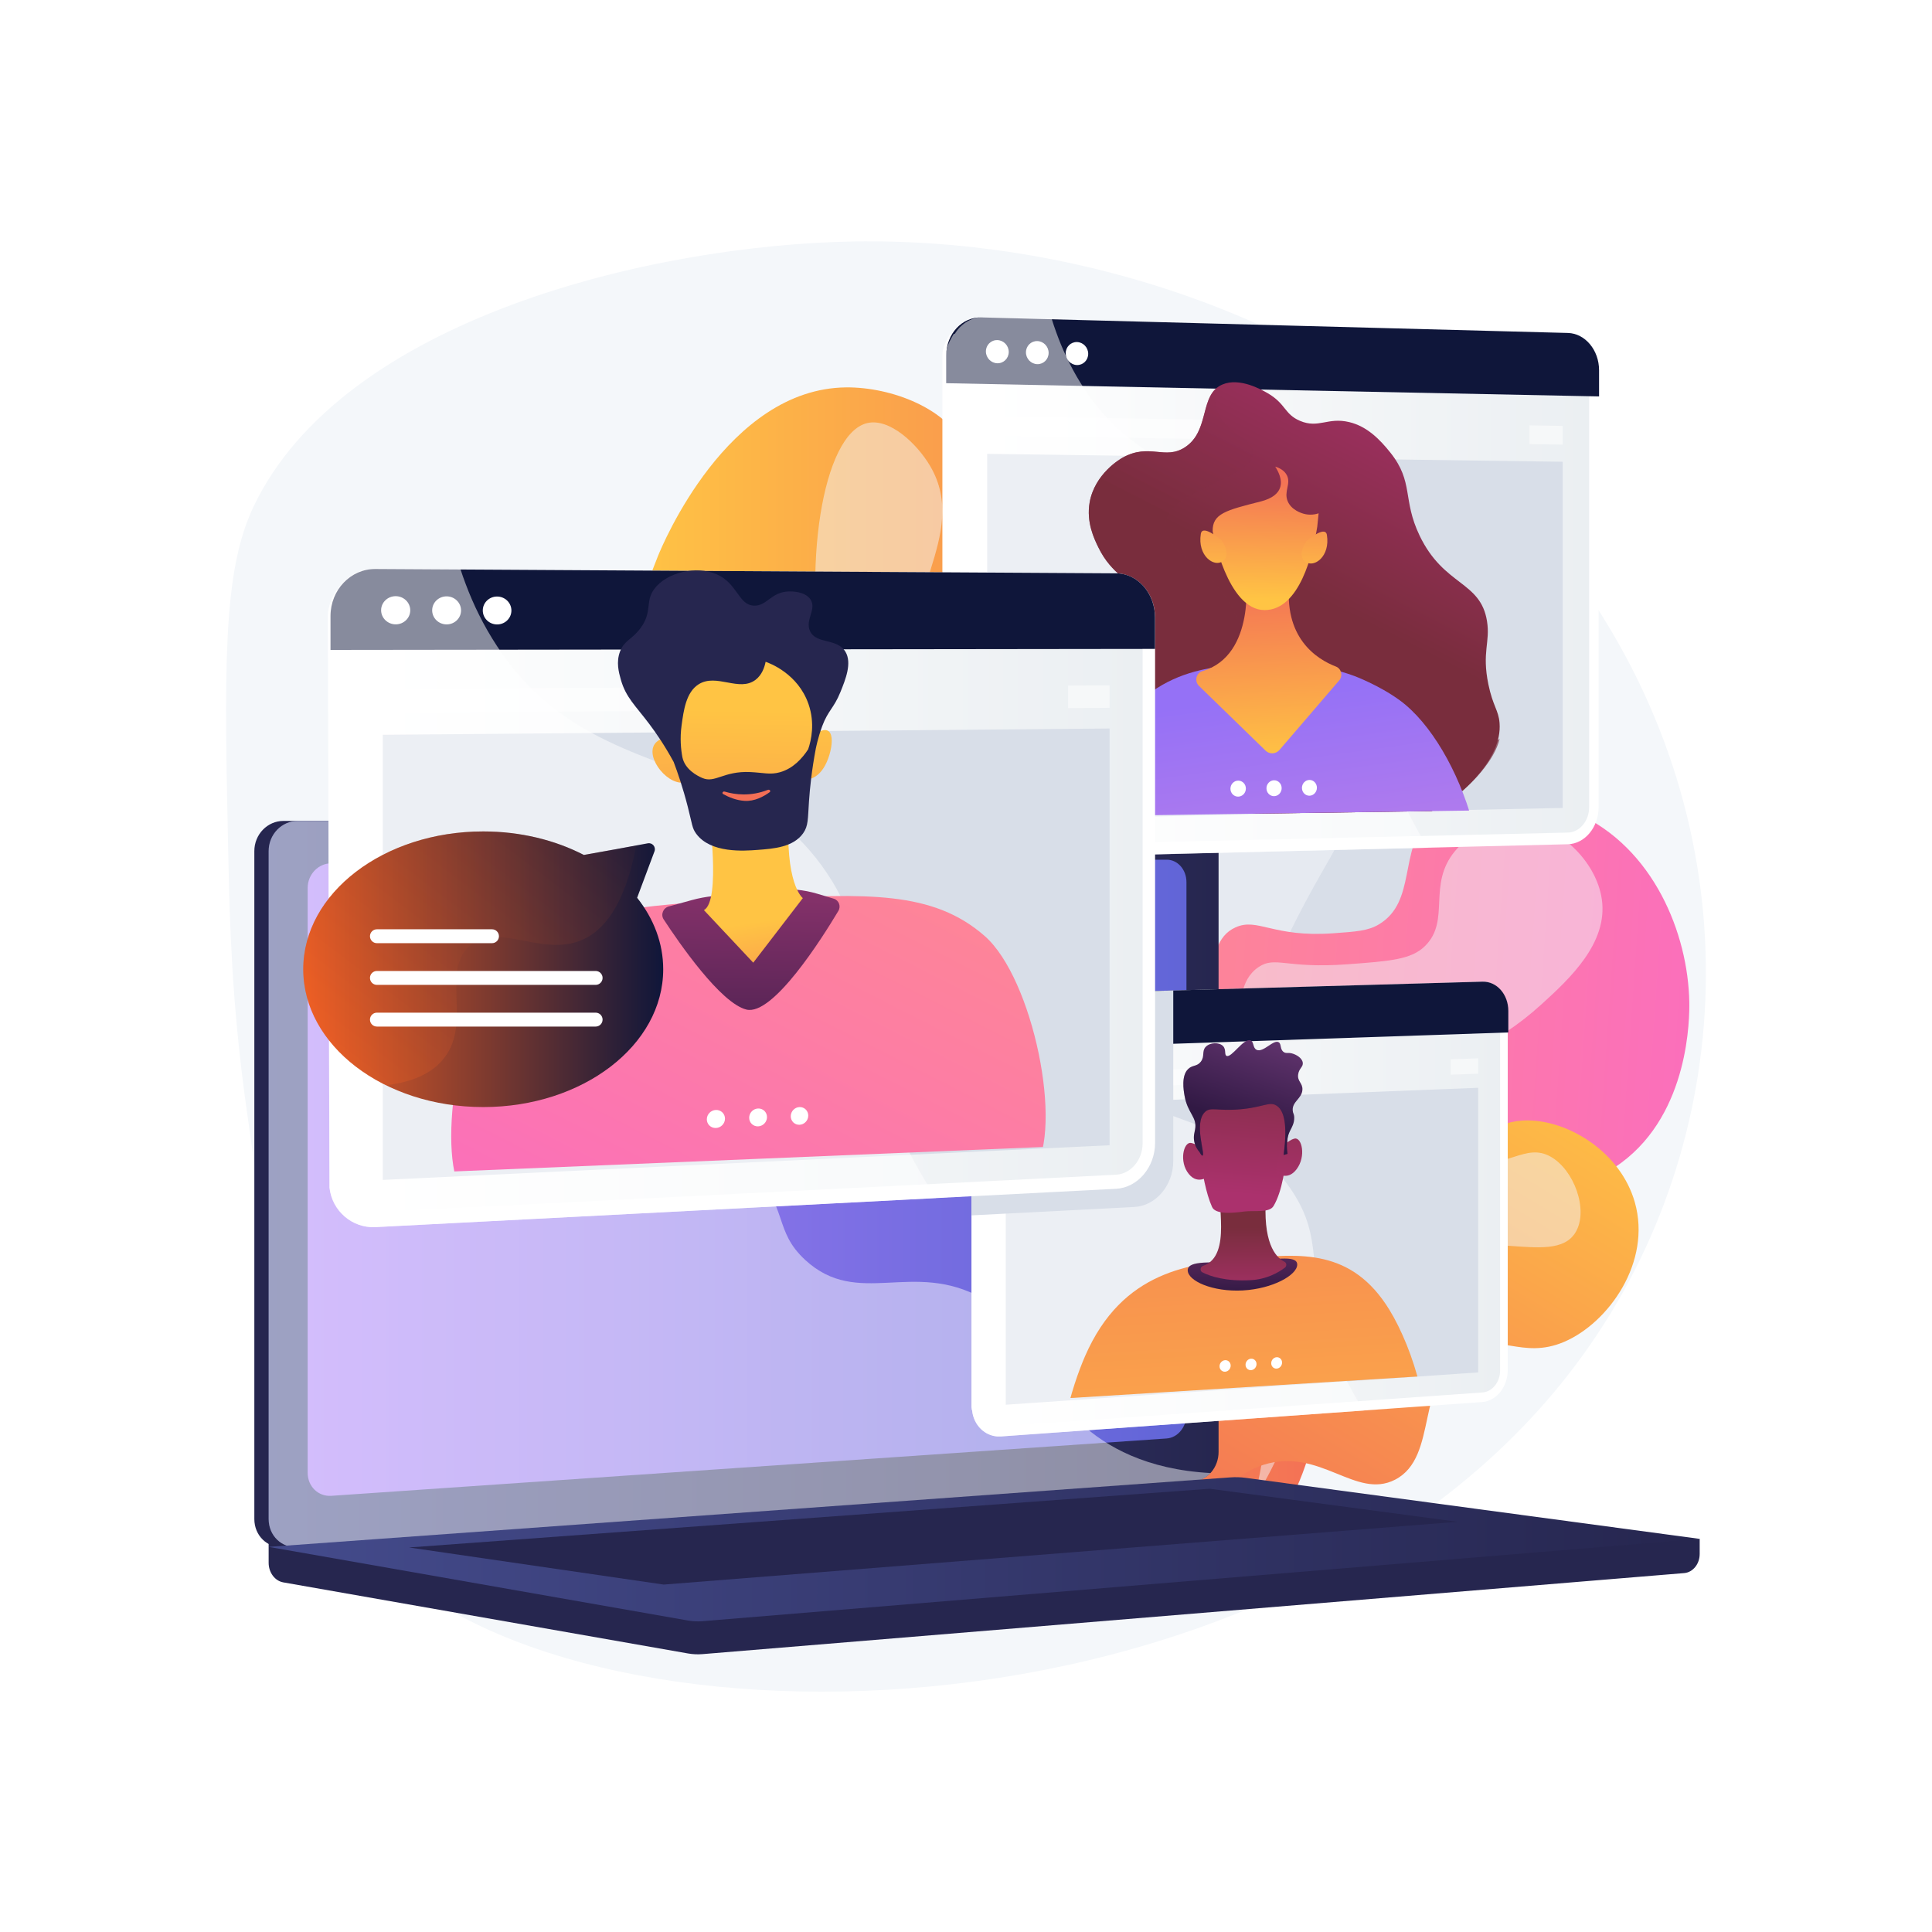<?xml version="1.0" encoding="UTF-8"?>
<svg xmlns="http://www.w3.org/2000/svg" xmlns:xlink="http://www.w3.org/1999/xlink" viewBox="0 0 3710 3710">
  <defs>
    <style>
      .cls-1 {
        fill: #26264f;
      }

      .cls-2 {
        fill: url(#linear-gradient-2);
      }

      .cls-3, .cls-4 {
        fill: #fff;
      }

      .cls-5 {
        fill: url(#linear-gradient-17);
      }

      .cls-4 {
        opacity: .48;
      }

      .cls-4, .cls-6, .cls-7 {
        mix-blend-mode: soft-light;
      }

      .cls-8, .cls-6, .cls-7 {
        opacity: .5;
      }

      .cls-9 {
        fill: url(#linear-gradient-15);
      }

      .cls-10 {
        fill: url(#linear-gradient-18);
      }

      .cls-11 {
        fill: url(#linear-gradient-28);
      }

      .cls-12 {
        fill: url(#linear-gradient-14);
      }

      .cls-13 {
        fill: url(#linear-gradient-20);
      }

      .cls-14 {
        fill: url(#linear-gradient-6);
      }

      .cls-15 {
        clip-path: url(#clippath-2);
      }

      .cls-16 {
        isolation: isolate;
      }

      .cls-17 {
        fill: url(#linear-gradient-32);
      }

      .cls-18 {
        fill: url(#linear-gradient-11);
      }

      .cls-19 {
        fill: url(#linear-gradient-9);
        opacity: .7;
      }

      .cls-19, .cls-20, .cls-21 {
        mix-blend-mode: multiply;
      }

      .cls-20, .cls-22 {
        fill: #d8dee8;
      }

      .cls-23 {
        clip-path: url(#clippath-1);
      }

      .cls-24 {
        fill: url(#linear-gradient-10);
      }

      .cls-25 {
        fill: url(#linear-gradient-16);
      }

      .cls-26 {
        fill: url(#linear-gradient-31);
      }

      .cls-21 {
        opacity: .3;
      }

      .cls-27 {
        fill: url(#linear-gradient-21);
      }

      .cls-28 {
        fill: url(#linear-gradient-25);
      }

      .cls-29 {
        fill: url(#linear-gradient-5);
      }

      .cls-30 {
        clip-path: url(#clippath);
      }

      .cls-31 {
        fill: none;
      }

      .cls-7, .cls-32 {
        fill: #f4f7fa;
      }

      .cls-33 {
        fill: url(#linear-gradient-7);
      }

      .cls-34 {
        fill: url(#linear-gradient-24);
      }

      .cls-35 {
        fill: url(#linear-gradient-22);
      }

      .cls-36 {
        fill: url(#linear-gradient-3);
      }

      .cls-37 {
        fill: url(#linear-gradient);
      }

      .cls-38 {
        fill: url(#linear-gradient-27);
      }

      .cls-39 {
        fill: url(#linear-gradient-33);
      }

      .cls-40 {
        fill: url(#linear-gradient-29);
      }

      .cls-41 {
        fill: #0f163a;
      }

      .cls-42 {
        fill: url(#linear-gradient-30);
      }

      .cls-43 {
        fill: url(#linear-gradient-23);
      }

      .cls-44 {
        fill: url(#linear-gradient-19);
      }

      .cls-45 {
        fill: url(#linear-gradient-4);
      }

      .cls-46 {
        fill: url(#linear-gradient-8);
      }

      .cls-47 {
        fill: url(#linear-gradient-12);
      }

      .cls-48 {
        fill: url(#linear-gradient-13);
      }

      .cls-49 {
        fill: url(#linear-gradient-26);
      }
    </style>
    <linearGradient id="linear-gradient" x1="1213.77" y1="1858.42" x2="2557.21" y2="1858.42" gradientUnits="userSpaceOnUse">
      <stop offset="0" stop-color="#ffc444"/>
      <stop offset="1" stop-color="#f36f56"/>
    </linearGradient>
    <linearGradient id="linear-gradient-2" x1="2202.39" y1="2145.78" x2="3658.43" y2="2145.78" gradientTransform="translate(-284.7 -59.68) rotate(3.95)" gradientUnits="userSpaceOnUse">
      <stop offset="0" stop-color="#ff9085"/>
      <stop offset="1" stop-color="#fb6fbb"/>
    </linearGradient>
    <linearGradient id="linear-gradient-3" x1="2286.65" y1="2064.88" x2="1436.31" y2="3007.51" gradientTransform="translate(328.36 373.18) rotate(-11.01)" xlink:href="#linear-gradient"/>
    <linearGradient id="linear-gradient-4" x1="515.86" y1="2273.68" x2="2340.02" y2="2273.68" gradientUnits="userSpaceOnUse">
      <stop offset="0" stop-color="#444b8c"/>
      <stop offset="1" stop-color="#26264f"/>
    </linearGradient>
    <linearGradient id="linear-gradient-5" x1="590.78" y1="2261.69" x2="2278.33" y2="2261.69" gradientUnits="userSpaceOnUse">
      <stop offset="0" stop-color="#aa80f9"/>
      <stop offset="1" stop-color="#6165d7"/>
    </linearGradient>
    <linearGradient id="linear-gradient-6" y1="2975.07" x2="3263.89" y2="2975.07" xlink:href="#linear-gradient-4"/>
    <linearGradient id="linear-gradient-7" x1="1838.66" y1="1129.12" x2="3051.62" y2="1129.12" gradientUnits="userSpaceOnUse">
      <stop offset="0" stop-color="#fff"/>
      <stop offset="1" stop-color="#ebeff2"/>
    </linearGradient>
    <clipPath id="clippath">
      <polygon class="cls-31" points="2940.69 1554.8 1959.77 1568.97 1959.77 553.87 2940.69 581.75 2940.69 1554.8"/>
    </clipPath>
    <linearGradient id="linear-gradient-8" x1="2743.67" y1="683.25" x2="2510.73" y2="1139.43" gradientUnits="userSpaceOnUse">
      <stop offset="0" stop-color="#ab316d"/>
      <stop offset="1" stop-color="#792d3d"/>
    </linearGradient>
    <linearGradient id="linear-gradient-9" x1="2749.23" y1="674.48" x2="2513.93" y2="1135.26" xlink:href="#linear-gradient-8"/>
    <linearGradient id="linear-gradient-10" x1="2515.17" y1="2148.2" x2="2403.49" y2="1338.57" gradientUnits="userSpaceOnUse">
      <stop offset="0" stop-color="#e38ddd"/>
      <stop offset="1" stop-color="#9571f6"/>
    </linearGradient>
    <linearGradient id="linear-gradient-11" x1="2443.96" y1="1462.4" x2="2427.62" y2="1107.7" xlink:href="#linear-gradient"/>
    <linearGradient id="linear-gradient-12" x1="2426.51" y1="1150.52" x2="2432.77" y2="910.79" xlink:href="#linear-gradient"/>
    <linearGradient id="linear-gradient-13" x1="2328.16" y1="1125.33" x2="2333.93" y2="904.53" xlink:href="#linear-gradient"/>
    <linearGradient id="linear-gradient-14" x1="2522.13" y1="1130.99" x2="2527.81" y2="913.66" xlink:href="#linear-gradient"/>
    <linearGradient id="linear-gradient-15" x1="1884.89" y1="2321.31" x2="2880.61" y2="2321.31" xlink:href="#linear-gradient-7"/>
    <clipPath id="clippath-1">
      <polygon class="cls-31" points="2787.09 2639.27 1984.2 2689.04 1984.2 1841.63 2787.09 1820.69 2787.09 2639.27"/>
    </clipPath>
    <linearGradient id="linear-gradient-16" x1="2329.76" y1="1845.88" x2="2418.01" y2="3252.76" gradientUnits="userSpaceOnUse">
      <stop offset="0" stop-color="#f36f56"/>
      <stop offset="1" stop-color="#ffc444"/>
    </linearGradient>
    <linearGradient id="linear-gradient-17" x1="2386.77" y1="2487.03" x2="2383.92" y2="2312.68" gradientUnits="userSpaceOnUse">
      <stop offset="0" stop-color="#311944"/>
      <stop offset="1" stop-color="#893976"/>
    </linearGradient>
    <linearGradient id="linear-gradient-18" x1="2388.2" y1="2503.25" x2="2387.28" y2="2356.27" xlink:href="#linear-gradient-8"/>
    <linearGradient id="linear-gradient-19" x1="2375.86" y1="2292.6" x2="2400.22" y2="1999.29" xlink:href="#linear-gradient-8"/>
    <linearGradient id="linear-gradient-20" x1="2293.56" y1="2287.99" x2="2317.61" y2="1998.57" xlink:href="#linear-gradient-8"/>
    <linearGradient id="linear-gradient-21" x1="2469.89" y1="2296.25" x2="2494.23" y2="2003.19" xlink:href="#linear-gradient-8"/>
    <linearGradient id="linear-gradient-22" x1="2369.65" y1="2152.33" x2="2434.65" y2="1950.74" gradientUnits="userSpaceOnUse">
      <stop offset="0" stop-color="#311944"/>
      <stop offset="1" stop-color="#6b3976"/>
    </linearGradient>
    <linearGradient id="linear-gradient-23" x1="2369.83" y1="2151.76" x2="2435.31" y2="1948.68" xlink:href="#linear-gradient-22"/>
    <linearGradient id="linear-gradient-24" x1="662.24" y1="1724.57" x2="2194.15" y2="1724.57" xlink:href="#linear-gradient-7"/>
    <clipPath id="clippath-2">
      <polygon class="cls-31" points="2050.53 2200.57 818.27 2251.75 818.27 1090.67 2050.53 1097.41 2050.53 2200.57"/>
    </clipPath>
    <linearGradient id="linear-gradient-25" x1="1893.71" y1="1216.57" x2="1242.88" y2="2497.69" gradientTransform="matrix(1,0,0,1,0,0)" xlink:href="#linear-gradient-2"/>
    <linearGradient id="linear-gradient-26" x1="1434.43" y1="2163.61" x2="1445.23" y2="1574.19" gradientUnits="userSpaceOnUse">
      <stop offset="0" stop-color="#311944"/>
      <stop offset=".56" stop-color="#6f2b60"/>
      <stop offset="1" stop-color="#a03976"/>
    </linearGradient>
    <linearGradient id="linear-gradient-27" x1="1451.99" y1="1770.58" x2="1492.81" y2="2035.92" xlink:href="#linear-gradient"/>
    <linearGradient id="linear-gradient-28" x1="1432.66" y1="1363.2" x2="1422.41" y2="2039.62" xlink:href="#linear-gradient"/>
    <linearGradient id="linear-gradient-29" x1="1427.15" y1="1407.52" x2="1416.88" y2="2085.34" gradientTransform="translate(-309.56 89.97) rotate(-6.51)" xlink:href="#linear-gradient"/>
    <linearGradient id="linear-gradient-30" x1="1573.58" y1="1364.36" x2="1563.35" y2="2039.4" xlink:href="#linear-gradient"/>
    <linearGradient id="linear-gradient-31" x1="1466.55" y1="1233.19" x2="1437.28" y2="1485.84" xlink:href="#linear-gradient"/>
    <linearGradient id="linear-gradient-32" x1="-3845.79" y1="-300.97" x2="-3154.57" y2="-300.97" gradientTransform="translate(4428.12 1560.27) scale(1 -1)" gradientUnits="userSpaceOnUse">
      <stop offset="0" stop-color="#f16024"/>
      <stop offset="1" stop-color="#0f163a"/>
    </linearGradient>
    <linearGradient id="linear-gradient-33" x1="-3913.15" y1="-691.02" x2="-2991.73" y2="522.48" gradientTransform="translate(4428.12 1560.27) scale(1 -1)" gradientUnits="userSpaceOnUse">
      <stop offset=".18" stop-color="#f16024"/>
      <stop offset=".69" stop-color="#0f163a"/>
    </linearGradient>
  </defs>
  <g class="cls-16">
    <g id="Background">
      <rect class="cls-3" width="3710" height="3710"/>
    </g>
    <g id="Illustration">
      <g>
        <path class="cls-32" d="m3010.94,2640.4c-574.53,734.89-1920.01,746.69-2292.48,338.48-148.66-162.89-187.91-442.67-245.6-853.63-27.77-197.83-31.75-357.29-34.11-466.7-8.13-372.16-12.18-558.26,47.73-684.87,171.61-362.4,767.75-503.45,1153.07-509.99,26.89-.46,54.03-.29,81.39.54,451.18,13.44,960.31,201.26,1274.3,602.6,32.46,41.4,62.76,85.09,90.75,131.11,286.61,471.31,238.39,1041.58-75.05,1442.46Z"/>
        <g>
          <g>
            <path class="cls-22" d="m1890.9,3003.27c-123.46-22.51-154.02-287.64-157.9-325.34-9.7-94.39-21.73-211.38,46.54-310.36,98.67-143.07,266.67-105.8,306.75-224.6,24.64-73.01-36-95.44-38.86-235.03-.82-40.06-3.78-184.69,97.35-301.6,72.12-83.37,163.79-114.05,212.27-125.94,15.8-39.95,34.18-100.51,33.75-174.39-.68-118.53-49.15-164.28-24-227.13,28.82-72.03,131.54-109.64,209.71-108.91,208.23,1.94,322.33,276.66,330.14,296.2,20.2,50.5,84.18,210.49,10.95,326.92-57.85,91.98-156.13,84.91-171.12,160.53-14.95,75.45,78.47,104.83,100.56,220.01,18.86,98.34-22.64,215.61-96.1,281.65-122.7,110.3-272.88,22.21-338.58,113.6-76.48,106.4,77.82,294.33,9.58,357.74-64.78,60.19-234.15-80.93-316.67-10.64-59.65,50.81-4.33,152.82-84.78,234.46-4.82,4.89-65.19,64.59-129.63,52.84Z"/>
            <path class="cls-7" d="m2539.43,1032.49c79.11,18.24,115.73,256.53,73.92,460.55-28.78,140.48-69.83,143.1-175.26,380.91-142.88,322.29-89.79,367.77-193.68,480.39-142.56,154.54-288.78,119.02-367.23,267.67-53.1,100.61-37.74,214.69-14.69,298.52-29.45-45.19-75.21-128.84-87.97-242.07-8.31-73.76-23.34-207.17,53.4-288.36,92.09-97.43,227.74-25.94,290.94-116.53,35.83-51.35,3.63-90.66-4.66-266.04-8.36-176.91-12.54-265.36,35.34-340.84,85.42-134.65,239.02-79.75,291.58-196.57,54.49-121.11-83.89-239.44-11.9-362.15,23.21-39.57,71.16-84.48,110.2-75.48Z"/>
          </g>
          <g>
            <path class="cls-37" d="m2375.99,2971.29c135.25-24.65,168.72-315.09,172.97-356.4,10.63-103.4,23.8-231.55-50.98-339.98-108.09-156.73-292.12-115.9-336.03-246.04-26.99-79.98,39.43-104.55,42.56-257.46.9-43.89,4.15-202.32-106.65-330.39-79-91.32-179.43-124.94-232.54-137.96-17.31-43.76-37.44-110.11-36.97-191.04.75-129.85,53.84-179.96,26.29-248.81-31.57-78.9-144.1-120.11-229.73-119.31-228.11,2.13-353.1,303.07-361.66,324.48-22.12,55.32-92.21,230.58-12,358.13,63.37,100.76,171.03,93.02,187.45,175.86,16.38,82.66-85.96,114.84-110.16,241.01-20.67,107.73,24.8,236.19,105.27,308.53,134.41,120.83,298.93,24.33,370.89,124.45,83.78,116.55-85.25,322.42-10.49,391.88,70.96,65.93,256.5-88.66,346.89-11.66,65.34,55.66,4.74,167.4,92.87,256.84,5.28,5.36,71.41,70.75,142,57.88Z"/>
            <path class="cls-7" d="m1665.56,812.4c-86.66,19.99-126.77,281.02-80.98,504.51,31.53,153.89,76.49,156.76,191.98,417.27,156.52,353.05,98.36,402.88,212.17,526.24,156.17,169.29,316.34,130.38,402.29,293.22,58.17,110.22,41.34,235.18,16.09,327.01,32.26-49.51,82.39-141.13,96.37-265.18,9.11-80.8,25.57-226.94-58.5-315.88-100.88-106.73-249.48-28.42-318.71-127.65-39.25-56.26-3.98-99.32,5.1-291.43,9.16-193.79,13.74-290.69-38.72-373.38-93.57-147.5-261.83-87.36-319.41-215.33-59.69-132.67,91.89-262.29,13.03-396.72-25.43-43.35-77.96-92.54-120.72-82.68Z"/>
          </g>
          <g>
            <path class="cls-2" d="m1833.05,3018.7c-73.87-12.69-114.69-194.71-98.87-335.9,6.12-54.62,12.21-108.95,51.95-158.45,67.07-83.54,144.6-46.93,203.59-114.3,87.12-99.49-21.28-248.58,62.57-329.47,61.68-59.5,139.87,2.32,213.47-62.15,85.38-74.8,33.37-204.6,106.84-237.63,42.67-19.19,71.46,19.56,187.02,11.41,45.21-3.19,67.81-4.78,88.49-17.25,72.5-43.7,37.46-142.57,95.46-203.15,63.85-66.69,202.14-46.98,284.4-10.15,147.38,66,213.71,231.27,215.96,362.71.48,28.16.71,211.55-130.76,308.65-95.6,70.61-224.14,68.49-244.99,68.15-81.22-1.34-97.49-24.92-126.32-7.86-83.34,49.29,32.93,257.89-73.57,390.95-43.48,54.33-117.56,87.89-183.26,90.9-106.23,4.87-151.97-71.9-208.42-45.56-73.03,34.08-28.85,177.69-108.91,220.01-56.65,29.94-100.17-30.63-195.67-5.39-84.78,22.41-95.24,81.98-138.98,74.47Z"/>
            <path class="cls-7" d="m1837.21,2885.5c33.7,8.35,51.64-83.18,166.66-203.34,125.6-131.22,193.12-114.98,310.04-233.03,133.48-134.77,71.88-182.61,183.73-286.96,151.59-141.44,280.43-68.22,462.74-233.81,54.68-49.67,127.48-117.72,115.63-201.21-10.27-72.39-82.84-146.91-165.12-147.06-3.44,0-72.64.95-116.8,54.14-54.17,65.24-7.58,133.09-57.81,182.58-26.31,25.92-67.34,28.92-149.4,34.93-118.02,8.64-137.68-16.32-169.96,5.24-72.95,48.72-.02,194.5-74.11,254.95-63.61,51.9-155.17-24.7-210.9,25.04-67.26,60.03,37.5,197.15-31.81,297.44-59.67,86.35-171.24,33.77-251.64,123.99-94.94,106.53-59.87,315.07-11.24,327.12Z"/>
          </g>
          <g>
            <path class="cls-36" d="m2264.55,2942.91c56.1,3.92,63.71-99.17,161.68-130.04,108.37-34.15,177.15,67.38,252.65,28.59,84.83-43.59,37.05-191.84,132.32-247.49,65.08-38.02,110.41,17.73,192.26-17.16,85.31-36.36,168.6-153.42,135.84-268.21-27.33-95.77-125.88-156.48-205.18-157.06-64.88-.47-83.3,39.54-140.05,27.75-70.69-14.69-69.02-82.4-143.09-112.89-73.7-30.34-174.46-4.09-229.91,56.1-46.11,50.05-50.81,112.65-54.92,167.24-11.02,146.57,55.88,203.03,20.15,259.35-44.58,70.27-166.7,10.71-222.37,80.38-69.66,87.2,19.92,307.8,100.62,313.43Z"/>
            <path class="cls-7" d="m2237.33,2835.09c20.53,4.09,26.58-62.7,91.11-118.47,73.98-63.94,129.66-31.15,212.44-81.64,102.57-62.56,63.59-141.28,154.9-204.75,128-88.97,287.02,8.41,329.99-64.23,25.1-42.44-3.09-119.8-48.38-145.04-48.33-26.94-82.57,24.18-165.54,12.07-77.7-11.34-82.07-61.2-177.96-86.24-46.75-12.21-108.15-28.25-147.39,1.82-76.87,58.92-35.14,269.22-22.41,333.42,11.72,59.06,22.58,81.99,7.21,106.04-40.27,62.99-173.83-2.02-235.62,66.01-51.68,56.9-24.87,175.71,1.65,181Z"/>
          </g>
        </g>
        <g>
          <path class="cls-1" d="m3263.89,2955.09l-2748.02-23.42v69.31c0,18.81,11.99,34.81,28.22,37.66l777.06,136.48c9.22,1.62,18.57,2.05,27.88,1.28l1885-155.61c16.83-1.39,29.86-17.43,29.86-36.76v-28.93Z"/>
          <g>
            <path class="cls-1" d="m2266.64,2844.02l-1722.36,126.79c-30.82,2.27-55.88-21.84-55.88-53.85v-1282.59c0-32.01,25.06-57.97,55.88-57.97h1722.36c25.39,0,45.92,23.46,45.92,52.4v1159.44c0,28.94-20.53,53.91-45.92,55.78Z"/>
            <path class="cls-45" d="m2294.1,2844.02l-1722.36,126.79c-30.82,2.27-55.88-21.84-55.88-53.85v-1282.59c0-32.01,25.06-57.97,55.88-57.97h1722.36c25.39,0,45.92,23.46,45.92,52.4v1159.44c0,28.94-20.53,53.91-45.92,55.78Z"/>
            <path class="cls-29" d="m2240.44,2762.28l-1604.2,110.13c-25.08,1.72-45.46-18.07-45.46-44.2v-1122.91c0-26.13,20.38-47.41,45.46-47.52l1604.2-6.92c20.95-.09,37.89,19.13,37.89,42.94v1022.77c0,23.8-16.94,44.26-37.89,45.7Z"/>
            <path class="cls-3" d="m1493.75,1611.48c0,11.92-8.86,21.61-19.81,21.64-10.96.04-19.86-9.62-19.86-21.56s8.89-21.63,19.86-21.64c10.95,0,19.81,9.65,19.81,21.56Z"/>
            <path class="cls-4" d="m571.74,2970.81l1713.65-126.15,8.72-.64c11.65-.86,22.24-6.62,30.34-15.35-123.32-6.75-199.91-50.51-249.32-95.73-99.22-90.81-82.01-180.36-189.01-240.06-133.46-74.47-238.4,19.89-339.67-73.21-61.4-56.45-31.25-98.54-106.8-182.89-83.68-93.42-138.15-62.02-222.25-146.1-106.33-106.32-53.15-189.03-144.74-265.37-111.11-92.6-230.94-6.89-336.71-95.7-45.62-38.3-70.65-93.99-83.72-153.21h-80.47c-30.82,0-55.88,25.95-55.88,57.97v1282.59c0,32.01,25.05,56.12,55.87,53.85Z"/>
          </g>
          <path class="cls-14" d="m2362.75,2836.99l-1846.89,133.46,805.28,141.43c9.22,1.62,18.57,2.05,27.88,1.28l1914.87-158.07-871.76-117.19c-9.75-1.31-19.58-1.61-29.38-.91Z"/>
          <polygon class="cls-1" points="785.35 2971.59 2322.94 2858.83 2798.81 2922.29 1274.47 3042.83 785.35 2971.59"/>
        </g>
        <g>
          <g>
            <g>
              <path class="cls-3" d="m3069.85,711.01v838.72c0,38.68-26.32,70.69-59.41,71.48l-275.69,6.74-850.35,20.79c-34.58.84-66.78-27.29-70.63-64.37-.31-2.82-4.11-5.66-4.11-8.58v-893.59c0-15.08,7.78-28.97,14.76-40.54.2-.33,2.23-.6,2.42-.91,12.16-19.46,33.56-31.89,56.75-31.26l128.99,3.42,997.64,26.46c33.09.88,59.63,32.93,59.63,71.63Z"/>
              <path class="cls-33" d="m1884.52,1624.98c-25.26.59-45.86-21.69-45.86-49.66v-892.49c0-27.97,20.6-50.21,45.86-49.57l1126.34,28.57c22.49.57,40.76,22.44,40.76,48.75v839.52c0,26.31-18.26,48.15-40.76,48.67l-1126.34,26.21Z"/>
              <path class="cls-41" d="m3010.86,639.39l-1126.34-29.88c-37.19-.99-67.45,31.61-67.45,72.82v53.52l1253.61,25.4v-50.24c0-38.68-26.73-70.75-59.82-71.62Z"/>
              <path class="cls-3" d="m1937.08,675.84c0,12.27-9.8,22-21.91,21.74-12.12-.27-21.96-10.46-21.96-22.76s9.84-22.03,21.96-21.73c12.11.3,21.91,10.48,21.91,22.76Z"/>
              <path class="cls-3" d="m2013.66,677.63c0,12.23-9.73,21.92-21.75,21.66-12.03-.27-21.79-10.42-21.79-22.67s9.76-21.95,21.79-21.65c12.02.29,21.75,10.44,21.75,22.67Z"/>
              <path class="cls-3" d="m2089.67,679.4c0,12.18-9.66,21.84-21.58,21.58-11.94-.27-21.63-10.38-21.63-22.58s9.69-21.87,21.63-21.57c11.93.29,21.58,10.4,21.58,22.58Z"/>
              <polygon class="cls-22" points="3000.87 1551.5 1895.7 1574.49 1895.7 871.58 3000.87 886.71 3000.87 1551.5"/>
              <g class="cls-8">
                <polygon class="cls-3" points="2486.63 808.99 1895.7 798.79 1895.7 836.76 2486.63 845.86 2486.63 808.99"/>
                <polygon class="cls-3" points="2937.06 816.76 2937.06 852.79 3000.87 853.77 3000.87 817.86 2937.06 816.76"/>
              </g>
              <g class="cls-6">
                <path class="cls-3" d="m2741.94,1627.94l-850.45,20.8c-34.58.84-67.04-27.29-70.9-64.36-.02-.82-3.96-1.6-3.96-2.43v-900.14c0-14.91,7.81-28.64,14.55-40.15.2-.33,2.33-.6,2.53-.9,12.09-20,33.77-32.82,57.21-32.18l128.3,3.41c.09.31.44.63.54.94,2.39,7.82,5.14,15.75,8.02,23.8,11.36,31.9,26.59,65.35,46.97,98.29,1.24,2.03,2.54,4.02,3.82,6.01,15.01,23.52,30.96,43.84,47.62,61.64,13.31,14.24,27.08,26.85,41.19,38.18,16.53,13.3,33.56,24.8,50.89,35.08,124.87,74.08,265.1,83.76,358.13,232.29,79.73,127.3,22.62,194.11,99.73,388.87,8.38,21.18,17.39,41.41,26.94,60.76,8.12,16.52,16.62,32.41,25.45,47.67,4.38,7.64,8.87,15.13,13.4,22.44Z"/>
              </g>
            </g>
            <g class="cls-30">
              <g>
                <g>
                  <path class="cls-46" d="m2291.94,1544.72c-191.88-29.55-234.6-51.36-254.42-92.08-28.83-59.24-7.86-155.66,41.38-214.98,43.03-51.85,96.55-61.94,94.99-97.8-1.28-29.51-37.94-33.47-64.93-89.2-7.88-16.28-23.19-47.91-16.53-85.8,9.76-55.43,59.43-83.89,63.45-86.11,51.75-28.59,81.18,5.58,119.97-20.1,48.4-32.04,26.48-101.33,71.77-120.39,32.87-13.83,74.79,9.99,85.7,16.2,36.35,20.67,32.54,40.82,63.17,53.74,35.87,15.13,52.96-7.57,94.47,2.35,34.2,8.17,58.91,33.4,79.04,58.68,45.14,56.69,22.72,89.74,56.02,159.22,46.74,97.53,117.04,86.69,129.47,164.42,6.5,40.62-10.19,59.06,2.63,121.27,8.65,41.98,19.53,49.45,21.46,74.15,5.54,70.99-74.67,134.18-89.69,145.34-95.93,71.24-229.71,52.4-497.96,11.08Z"/>
                  <path class="cls-19" d="m2597.06,1352.56c-125.58-8.79-211.11,111.09-245.16,81.69-32.34-27.92,58.81-123.48,27.73-234.47-30.56-109.16-151.05-132.66-141.5-194.35,10.8-69.76,171.87-85.81,168.1-137.05-2.22-30.24-59-37.56-70.37-85.82-3.09-13.11-2.06-26.02,1.17-38.06-31.34,24.9-17.09,84.97-61.18,114.15-38.79,25.68-68.22-8.49-119.97,20.1-4.02,2.22-53.69,30.68-63.45,86.11-6.67,37.89,8.64,69.52,16.53,85.8,26.98,55.73,63.64,59.69,64.93,89.2,1.56,35.87-51.95,45.95-94.99,97.8-49.24,59.32-70.21,155.74-41.38,214.98,19.82,40.72,62.54,62.53,254.42,92.08,268.25,41.32,402.03,60.16,497.96-11.08,37.02-27.5,80.56-74.11,89.88-115.28-18.62,17.68-36.89,26.36-53.96,29.72-79.71,15.68-116.68-87.67-228.77-95.51Z"/>
                </g>
                <path class="cls-24" d="m2077.93,1803.59c-29.09-72.93-11.35-188.12-7.61-212.38,14.57-94.61,48.87-153.31,61.35-174.15,85.36-142.52,214.49-141.47,311.36-140.68,47.74.39,97.09-.68,157.27,21.55,0,0,47.49,17.55,87.58,46.8,119.37,87.11,213.27,372.33,117.33,481.81-61.33,69.98-124.37-17.08-399.76,29.56-111.43,18.87-229.35,49.7-299.64-11.18-11.64-10.09-20.8-23.57-27.88-41.32Z"/>
                <path class="cls-18" d="m2392.26,1105.53s20.42,152.75-83.34,183.28c-12.02,3.54-15.7,19.39-6.61,28.23l127.87,124.33c7.7,7.49,19.84,6.86,26.92-1.39l114.57-133.42c7.48-8.71,4.2-22.54-6.26-26.56-36.67-14.1-102.59-55.3-88.74-166.7l-84.43-7.78Z"/>
                <path class="cls-47" d="m2328.67,1020.17c.03,1.68,28.02,151.21,99.61,151.38,67.41.16,92.92-108.94,101.21-159.84.88-8.66,1.76-17.32,2.64-25.97-4.56,1.52-15.89,4.58-29.44.59-3.08-.91-22.6-6.66-29.85-23.59-8.09-18.88,6.78-33.64-1.69-50.17-4.91-9.59-14.81-14.19-22.38-16.58,5.04,7.79,14.8,25.14,9.28,40.72-3.71,10.47-14.1,20.42-37.31,26.3-66.63,16.87-92.73,23.29-92.07,57.16Z"/>
                <path class="cls-48" d="m2346.25,1038.19s-37.09-32.95-40.33-12.99c-6.76,41.62,25.01,64.81,42.21,52.48,17.18-12.31-1.87-39.48-1.87-39.48Z"/>
                <path class="cls-12" d="m2508.4,1039.5s36.46-32.02,39.64-12.21c6.61,41.27-24.54,63.85-41.48,51.4-16.97-12.47,1.85-39.18,1.85-39.18Z"/>
              </g>
            </g>
            <g>
              <path class="cls-3" d="m2392.43,1514.23c0,8.48-6.62,15.44-14.79,15.54-8.19.11-14.84-6.7-14.84-15.21s6.65-15.47,14.84-15.54c8.18-.08,14.79,6.73,14.79,15.21Z"/>
              <path class="cls-3" d="m2461.16,1513.46c0,8.41-6.52,15.32-14.57,15.42-8.07.11-14.62-6.65-14.62-15.09s6.55-15.35,14.62-15.43c8.05-.08,14.57,6.68,14.57,15.09Z"/>
              <path class="cls-3" d="m2528.84,1512.69c0,8.35-6.42,15.2-14.35,15.31-7.94.1-14.4-6.6-14.4-14.98s6.45-15.23,14.4-15.31c7.93-.08,14.35,6.63,14.35,14.98Z"/>
            </g>
          </g>
          <g>
            <path class="cls-3" d="m2895.31,1941.2v689.86c0,31.84-21.61,59.27-49.01,61.23l-227.5,16.27-.25.03-696.35,49.78c-4.57.31-9.04.03-13.34-.84-.8-.14-1.57-.35-2.37-.52-1.54-.42-3.07-.87-4.57-1.4-1.5-.56-2.97-1.15-4.43-1.85-2.16-1.05-4.26-2.2-6.25-3.53-1.33-.87-2.62-1.81-3.84-2.79-1.26-1.01-2.48-2.06-3.63-3.18-9.25-8.94-15.53-21.47-17.03-35.85-.24-2.27-1.22-4.64-1.22-7.02v-728.05c0-.66,0-1.29.03-1.95.04-.77.11-1.5.14-2.27.91-10.58,4.75-20.46,9.74-28.97.14-.28.73-.52.91-.77,8-13.27,20.59-23.01,35.08-26.49,1.7-.42,3.42-.77,5.17-1.01,1.78-.28,3.56-.23,5.38-.3l104.79-2.78h.07l226.17-6.65,593.23-17.03c.63,0,1.22-.08,1.85-.01.73,0,1.47-.02,2.2.05.7.03,1.43.09,2.13.16,24.4,2.86,42.9,26.48,42.9,55.88Z"/>
            <path class="cls-9" d="m1922.19,2739.03c-20.55,1.45-37.31-15.91-37.31-38.71v-727.13c0-22.79,16.75-41.83,37.31-42.43l924.66-27.24c18.63-.55,33.77,16.61,33.77,38.26v690.51c0,21.64-15.13,40.32-33.77,41.63l-924.66,65.11Z"/>
            <path class="cls-41" d="m2846.85,1885.07l-924.66,26.34c-30.26.86-54.85,28.77-54.85,62.34v43.6l1029.07-34.74v-41.33c0-31.82-22.16-56.98-49.56-56.2Z"/>
            <path class="cls-3" d="m1964.98,1963.13c0,10.01-7.98,18.38-17.84,18.69-9.87.32-17.87-7.55-17.87-17.58s8.01-18.39,17.87-18.69c9.86-.3,17.84,7.57,17.84,17.58Z"/>
            <path class="cls-3" d="m2027.38,1961.19c0,9.98-7.93,18.32-17.73,18.63-9.8.31-17.76-7.53-17.76-17.52s7.96-18.33,17.76-18.63c9.79-.3,17.73,7.55,17.73,17.52Z"/>
            <path class="cls-3" d="m2089.39,1959.25c0,9.94-7.88,18.26-17.62,18.57-9.74.31-17.65-7.51-17.65-17.47s7.91-18.28,17.65-18.57c9.73-.29,17.62,7.53,17.62,17.47Z"/>
            <polygon class="cls-22" points="2838.57 2635.44 1931.29 2697.44 1931.29 2124.52 2838.57 2088.86 2838.57 2635.44"/>
            <g class="cls-8">
              <polygon class="cls-3" points="2414.45 2047.65 1931.29 2065.19 1931.29 2096.13 2414.45 2077.84 2414.45 2047.65"/>
              <polygon class="cls-3" points="2785.76 2034.18 2785.76 2063.78 2838.57 2061.78 2838.57 2032.26 2785.76 2034.18"/>
            </g>
            <g class="cls-6">
              <path class="cls-3" d="m2618.83,2708.63l-696.63,49.74c-4.57.31-9.04.03-13.34-.84-.8-.14-1.57-.35-2.37-.52-1.54-.42-3.07-.87-4.57-1.4-1.5-.56-2.97-1.15-4.43-1.85-2.16-1.05-4.26-2.2-6.25-3.53-1.33-.87-2.62-1.81-3.84-2.79-1.26-1.01-2.48-2.06-3.63-3.18-9.29-8.9-15.64-21.43-17.14-35.82,0-.66-1.12-1.36-1.12-2.02v-733.07c0-.66,0-1.29.03-1.95.04-.77.11-1.5.14-2.27.84-10.58,4.71-20.42,9.57-28.97.14-.28.84-.52.98-.77,9.85-16.83,26.95-28.21,46.01-28.76l103.9-2.93c.07.24-.05.49-.05.73v.03c3.49,6.28,4.49,12.6,6.82,19.02,9.25,25.52,21.83,52.15,38.48,78.12,1.01,1.61,2.15,3.18,3.2,4.75,12.25,18.54,25.28,34.42,38.9,48.21,10.86,11.07,22.16,20.77,33.67,29.39,13.51,10.16,27.41,18.82,41.59,26.43,0,.03.04.03.04.03,21.01,11.35,42.56,20.42,64.2,28.73,83.67,32.12,168.78,52.54,229.52,146.02,57.98,89.23,28.03,144.21,64.06,263.73,3.77,12.5,8.24,25.73,13.65,39.76,1.4,3.67,2.86,7.4,4.4,11.21,6.88,17.04,14.31,33.27,22.17,48.77,6.7,13.23,13.72,25.94,20.98,38.12,3.63,6.07,7.3,12.01,11.03,17.8,0,.03.03.03.03.07Z"/>
            </g>
            <g class="cls-23">
              <g>
                <path class="cls-25" d="m2047.32,2859.29c-27.99-72.95,11.5-198.08,36.3-255.08,72-165.42,203.15-177.63,309.59-187.54,103.61-9.65,202.74-18.88,274.76,98.38,46.8,76.21,89.67,218.02,61.1,296.89-30.13,83.17-114.2,26.24-316.65,39.34-226.84,14.67-330.24,98.84-365.1,8Z"/>
                <path class="cls-5" d="m2491.03,2428.36c0,20.01-46.74,46.54-104.65,49.67-58.21,3.14-105.61-18.52-105.61-38.71s47.4-13.61,105.61-16.62c57.92-2.99,104.65-14.35,104.65,5.66Z"/>
                <path class="cls-10" d="m2347.66,2295.42c-16.05.74,20.96,116.21-37.38,135.32-5.66,1.85-6.59,9.8-1.44,12.43,15.69,8.01,45.03,17.65,92.99,15.09,31.05-1.65,53.7-15.07,65.45-23.94,4.02-3.03,3.62-9.29-.68-11.38-17.81-8.68-42.57-37.97-35.17-128.39l-83.76.87Z"/>
                <path class="cls-44" d="m2298.83,2156.76c.24,1.46,5.11,108.52,28.68,160.97,6.76,15.04,40.22,11.6,61.83,8.73,18.73-2.49,48.04,3.24,56.28-10.61,33.07-55.61,27.47-189.25,27.47-189.25,0,0-16.94-43.92-86.66-40.11-70.14,3.83-87.6,70.27-87.6,70.27Z"/>
                <path class="cls-13" d="m2315.31,2213.68s-14.73-17.16-28.62-18.96c-13.91-1.8-22.98,36-3.99,59.51,18.96,23.47,40.83,2.34,40.83,2.34l-8.22-42.89Z"/>
                <path class="cls-27" d="m2457.86,2207.62s14.53-18.27,28.2-21.2c13.66-2.92,22.55,33.73,3.92,58.65-18.65,24.96-40.25,5.9-40.25,5.9l8.12-43.35Z"/>
                <path class="cls-35" d="m2303.78,2212.83c1.85,3.46,3.98,6.66,5.41,6.21,5.95-1.86-17.02-61.19,4.14-83.13,10.92-11.33,23.21-1.87,67.8-5.72,44.73-3.85,56.15-15.45,69.62-7.43,12.26,7.3,23.22,29.04,14.14,95.12,2.53-.72,5.06-1.44,7.58-2.16-3.41-21.37.31-35.11,4.56-43.84,3.1-6.37,8.7-14.64,8.27-26.24-.27-7.19-2.55-7.42-2.93-13.31-1.1-17.25,17.74-22.63,18.64-39.74.7-13.17-10.13-15.75-8.15-29.57,1.68-11.75,10.14-14.23,8.8-22.62-1.44-9.06-12.77-15.44-20.73-17.53-8.12-2.13-11.06.65-15.82-2.63-7.7-5.29-4-15.29-9.57-18.76-9.93-6.19-29.68,20.55-42.47,14.49-7.75-3.67-4.76-15.52-11.63-18.14-13.27-5.07-36.76,34.53-46.22,29.7-4.53-2.31-.16-11.92-6.52-18.67-7.47-7.93-25.42-7.32-33.62,1.63-7.64,8.34-1.15,17.78-9.24,28.3-7.27,9.46-15.67,5.97-23.89,13.63-13.97,13.04-9.11,41.25-7.37,51.31,5.97,34.63,24.56,40.95,20.39,64.86-1.07,6.12-3.55,12.98-1.78,22.83,1.74,9.66,6.6,16.79,10.57,21.4Z"/>
                <g class="cls-21">
                  <path class="cls-43" d="m2473.96,2130.95c-1.62-16.93,10.95-25.32,8.84-37.36-1.7-9.67-12.22-18.04-22.12-19.54-21.14-3.22-34.84,29.85-55.93,27.12-16.33-2.12-14.52-22.76-32.97-30.37-29.31-12.08-60.12,29.15-79.7,18.76-5.89-3.12-11.85-11.5-12.28-34.8-11.26,13.82-6.84,39.47-5.2,48.97,5.97,34.63,24.56,40.95,20.39,64.86-1.07,6.12-3.55,12.98-1.78,22.83,1.74,9.66,6.6,16.79,10.57,21.4,1.85,3.46,3.98,6.66,5.41,6.21,5.95-1.87-17.02-61.19,4.14-83.13,10.92-11.33,23.21-1.87,67.8-5.72,44.73-3.85,56.15-15.45,69.62-7.43,12.26,7.3,23.22,29.04,14.14,95.12,2.53-.72,5.06-1.44,7.58-2.16-3.4-21.37.31-35.11,4.56-43.84,1.28-2.62,2.98-5.58,4.51-8.95-.32-5.65-1.24-11.82-3.17-18.28-2.26-7.57-3.9-8.26-4.42-13.71Z"/>
                </g>
              </g>
            </g>
            <g>
              <path class="cls-3" d="m2363.26,2622.39c0,6.1-4.77,11.34-10.67,11.7-5.9.36-10.7-4.32-10.7-10.44s4.79-11.36,10.7-11.7c5.9-.34,10.67,4.34,10.67,10.44Z"/>
              <path class="cls-3" d="m2412.91,2619.47c0,6.07-4.71,11.27-10.54,11.62-5.83.35-10.56-4.29-10.56-10.38s4.73-11.29,10.56-11.62c5.82-.33,10.54,4.31,10.54,10.38Z"/>
              <path class="cls-3" d="m2461.95,2616.58c0,6.03-4.66,11.2-10.41,11.54-5.76.35-10.43-4.27-10.43-10.32s4.67-11.21,10.43-11.55c5.75-.33,10.41,4.29,10.41,10.32Z"/>
            </g>
          </g>
          <path class="cls-20" d="m2253,1901.97v327.68c0,46.53-33.44,85.94-74.81,88.07l-246.91,12.78-46.39,2.37-19.37,1.01v-360.53c0-.66,0-1.29.03-1.95.04-.77.11-1.5.14-2.27.84-10.58,4.71-20.42,9.57-28.97.14-.28.84-.52.98-.77,9.85-16.83,26.95-28.21,46.01-28.76l104.27-2.93c.07.24.21.49.31.73l226.17-6.46Z"/>
          <g>
            <path class="cls-22" d="m2215.12,1186.19c0-40.68-25.76-74.76-59.78-82.81-1.22-.29-2.56-.54-3.8-.76-3.71-.66-7.56-1.01-11.43-1.03l-714.49-4.18-705-4.12c-1.48,0-2.96.02-4.42.09-18.8.9-36.03,8.22-49.75,19.92-.25.21-.5.43-.75.64-1.97,1.72-3.87,3.53-5.68,5.42-.04.04-.09.09-.13.13-1.07,1.13-2.11,2.29-3.13,3.47-13.7,15.98-22.07,37.19-22.07,60.5v65.06h0v1020.95c0,7.83.94,15.37,2.71,22.52,1.06,4.29,2.42,8.44,4.05,12.42,10.86,26.5,33.82,45.66,61.67,50.31,5.65.94,11.5,1.29,17.49.98l1078.88-55.87h0s340.81-17.64,340.81-17.64c41.25-2.14,74.82-41.55,74.82-88.04v-947.61h0v-60.38Z"/>
            <g>
              <path class="cls-3" d="m2218.09,1185.68v1009.05c0,46.54-33.46,85.96-74.81,88.08l-345.78,17.88-1076.72,55.75c-44.13,2.28-83.05-30.84-87.97-75.81-.39-3.43-3.05-1097.71-3.05-1097.71,0-18.36,7.66-35.44,16.58-49.69.25-.41,1.7-.78,1.96-1.16,15.52-23.99,42.28-39.63,71.87-39.44l164.1.96,1258.87,7.37c41.35.25,74.95,38.16,74.95,84.72Z"/>
              <path class="cls-34" d="m720.78,2327.55c-32.24,1.63-58.54-24.73-58.54-58.77v-1085.82c0-34.03,26.3-61.6,58.54-61.46l1422.44,6.44c28.11.13,50.93,25.99,50.93,57.65v1010.19c0,31.66-22.82,58.57-50.93,59.99l-1422.44,71.77Z"/>
              <path class="cls-41" d="m2143.22,1100.95l-1422.44-8.31c-47.47-.28-86.1,40.14-86.1,90.28v65.13l1583.27-1.96v-60.44c0-46.54-33.39-84.45-74.73-84.7Z"/>
              <path class="cls-3" d="m787.8,1171.95c0,14.92-12.5,27-27.93,26.98-15.46-.02-28.01-12.15-28.01-27.11s12.55-27.04,28.01-26.98c15.44.05,27.93,12.19,27.93,27.11Z"/>
              <path class="cls-3" d="m885.35,1172.17c0,14.85-12.39,26.88-27.69,26.86-15.32-.01-27.76-12.1-27.76-26.99s12.44-26.92,27.76-26.86c15.3.05,27.69,12.14,27.69,26.99Z"/>
              <path class="cls-3" d="m982.04,1172.38c0,14.79-12.28,26.76-27.44,26.74-15.18-.01-27.51-12.04-27.51-26.87s12.33-26.8,27.51-26.74c15.16.05,27.44,12.08,27.44,26.87Z"/>
              <polygon class="cls-22" points="2130.73 2199.22 735.05 2265.75 735.05 1411.03 2130.73 1398.92 2130.73 2199.22"/>
              <g class="cls-8">
                <polygon class="cls-3" points="1484.79 1319.04 735.05 1322.51 735.05 1368.68 1484.79 1363.63 1484.79 1319.04"/>
                <polygon class="cls-3" points="2050.9 1316.41 2050.9 1359.81 2130.73 1359.27 2130.73 1316.04 2050.9 1316.41"/>
              </g>
              <g class="cls-6">
                <path class="cls-3" d="m1797.47,2300.68l-1076.69,55.76c-44.13,2.28-83.31-30.82-88.24-75.8-.03-1-2.78-1098.21-2.78-1098.21,0-18.14,7.71-35.03,16.31-49.2.25-.41,1.84-.78,2.09-1.16,15.44-24.64,42.54-40.76,72.47-40.57l163.22.96c.11.38.41.75.55,1.13,3.04,9.43,6.47,19,10.14,28.7,14.45,38.45,33.79,78.69,59.72,118.16,1.58,2.43,3.21,4.81,4.84,7.19,19.09,28.16,39.34,52.4,60.51,73.56,16.91,16.92,34.39,31.85,52.3,45.21,20.98,15.69,42.58,29.16,64.57,41.15,158.19,86.28,335.42,94.02,452.73,270.89,100.39,151.35,28.5,233.87,125.55,466.56,10.54,25.28,21.87,49.4,33.87,72.42,10.21,19.66,20.89,38.54,31.99,56.65,5.5,9.07,11.14,17.94,16.84,26.6Z"/>
              </g>
            </g>
            <g>
              <path class="cls-3" d="m1282.36,2113.16c0,31.8-24.86,58.66-55.61,59.99-30.84,1.33-55.92-23.5-55.92-55.48s25.07-58.84,55.92-60c30.75-1.16,55.61,23.69,55.61,55.49Z"/>
              <path class="cls-3" d="m1505.78,2104.13c0,31.45-24.32,58-54.39,59.3-30.17,1.31-54.69-23.27-54.69-54.89s24.52-58.18,54.69-59.32c30.08-1.13,54.39,23.45,54.39,54.91Z"/>
              <path class="cls-3" d="m1724.34,2095.29c0,31.11-23.79,57.36-53.22,58.63-29.51,1.28-53.5-23.04-53.5-54.32s23.99-57.54,53.5-58.65c29.43-1.11,53.22,23.22,53.22,54.33Z"/>
            </g>
            <g class="cls-15">
              <g>
                <path class="cls-28" d="m1466.83,2301.96c-377.8,19.79-513.05,76.03-574.83-3.85-57.12-73.87-9.78-349.35,58.1-427.94,106.54-123.36,275.66-132.83,503.29-143.91,210.21-10.23,337.93-16.45,437.82,71.44,92.63,81.5,151.41,368.07,94.09,450.81-53.43,77.14-168.49,35.13-518.47,53.46Z"/>
                <path class="cls-49" d="m1328.31,1728.47l-44.13,12.18c-10.84,2.99-15.79,15.6-9.75,24.84,30.09,45.99,109.42,160.87,158.84,173.15,50.87,12.64,145.34-137,176.61-189.35,5.39-9.03,1.07-20.59-8.8-23.55l-31.63-9.49c-25.94-7.78-53.3-10.38-80.55-7.61l-119.43,12.11c-13.88,1.41-27.65,3.99-41.17,7.72Z"/>
                <path class="cls-38" d="m1360.96,1557.5s24.12,172.9-9.25,190.16l94.74,100.98,95.22-124.01s-35.9-26.45-26.44-169.24l-154.28,2.11Z"/>
                <path class="cls-11" d="m1304.76,1309.5c-3.45,4.66-48.36,224.26,106.35,245.12,152.75,20.59,159.44-139.6,157.51-207.51-1.93-67.92-71.55-92.5-111.58-97.22-40.15-4.73-140.06,43.08-152.29,59.61Z"/>
                <path class="cls-40" d="m1295.76,1437.44s-7.77-35.75-34.4-13.2c-26.69,22.6,15.73,81.53,50.61,78.68l-16.2-65.48Z"/>
                <path class="cls-42" d="m1563.95,1410.43c-4.37,3.01-16.9,86.29-16.9,86.29,0,0,21.92,2.35,37.77-27.65,15.83-29.96,23.43-89.14-20.87-58.64Z"/>
                <path class="cls-1" d="m1623.47,1251.54c-15.92-26.64-56.23-14-68.03-39.75-9.92-21.66,13.38-41.97.89-60.71-10.46-15.69-36.06-15.39-40.62-15.34-34.7.4-42.65,27.98-67.47,27.29-30.37-.84-31.56-42.45-71.84-60.17-39.22-17.25-96.77-3.66-120.1,28.3-18.17,24.89-2.71,43.26-26.55,75.29-16.43,22.06-30.96,23.04-39.14,44.66-7.68,20.32-2.48,39.66,1.58,54.01,9.74,34.39,27.87,49.49,55.21,85.91,12.23,16.29,28.97,40.41,46.24,72.17,7.22,19.13,17.56,48.73,27.11,86.14,8.68,34.01,8.16,40.93,16.27,51.85,27.91,37.61,91.38,32.86,117.99,30.86,30.44-2.28,68.22-5.11,87.18-31.86,10.24-14.44,8.95-27.33,11.32-61.87,1.69-24.65,5.19-59.25,13.13-101.23.15,0,3.53-19.24,12.33-42.95,10.99-29.59,22.38-34.36,34.75-64.9,9.91-24.47,22.7-56.05,9.75-77.72Zm-125.75,231.39c-18.78,5.29-31.47.85-56.99-.34-51.22-2.41-67.46,21.8-91.75,11.51-10.14-4.3-33.62-16.4-38.6-40.04-2.88-15.34-4.91-36.32-1.6-60.65,4.04-29.71,8.7-63.98,32.54-79.21,34.51-22.05,78.43,15.49,109.88-9.02,12-9.35,16.82-23.55,19.01-34.35,6.96,2.39,62.18,22.42,82.45,81.46,12.48,36.35,5.33,68.87-.75,86.58-11.41,17.42-28.84,36.93-54.19,44.07Z"/>
                <path class="cls-26" d="m1391.73,1520.13c19.78,5.89,49.5,9.67,82.69-3.35,3.44-1.35,6.38,2.39,3.51,4.47-11.85,8.6-29.18,17.81-48.06,16.65-15.62-.96-29.99-6.81-41.07-12.96-3.18-1.76-.67-5.89,2.93-4.82Z"/>
              </g>
            </g>
            <g>
              <path class="cls-3" d="m1392.18,2148.12c0,9.54-7.78,17.58-17.4,17.95-9.64.37-17.47-7.09-17.47-16.67s7.83-17.61,17.47-17.95c9.62-.33,17.4,7.13,17.4,16.67Z"/>
              <path class="cls-3" d="m1472.87,2145.17c0,9.45-7.64,17.41-17.08,17.77-9.46.36-17.15-7.03-17.15-16.52s7.69-17.45,17.15-17.78c9.44-.33,17.08,7.07,17.08,16.53Z"/>
              <path class="cls-3" d="m1552.09,2142.28c0,9.37-7.5,17.25-16.77,17.61-9.29.36-16.84-6.98-16.84-16.38s7.55-17.29,16.84-17.61c9.27-.32,16.77,7.01,16.77,16.38Z"/>
            </g>
          </g>
        </g>
        <g>
          <g>
            <path class="cls-17" d="m1223.47,1723.96c31.78,40.02,50.08,87.02,50.08,137.28,0,146.16-154.73,264.65-345.61,264.65s-345.61-118.49-345.61-264.65,154.73-264.65,345.61-264.65c71.54,0,138,16.64,193.14,45.15,36.45-6.25,93.02-16.76,122.88-22.35,8.79-1.65,15.99,7,12.85,15.42l-33.33,89.15Z"/>
            <g class="cls-21">
              <path class="cls-39" d="m1117.07,1805.24c-77.5,32.76-162.72-36.39-215.99,11.85-53.71,48.63,4.31,144.77-47.13,213.29-24.53,32.67-65.73,48.12-112.87,53.53-95.5-47.09-158.74-129.22-158.74-222.66,0-146.16,154.73-264.65,345.61-264.65,71.54,0,138,16.64,193.14,45.15,28.76-4.93,70.04-12.51,100.84-18.24-22.73,118.5-64.53,164.68-104.86,181.73Z"/>
            </g>
          </g>
          <g>
            <path class="cls-3" d="m1157.14,1957.96c0-7.37-5.94-13.34-13.27-13.34h-420.15c-7.33,0-13.27,5.97-13.27,13.34h0c0,7.37,5.94,13.34,13.27,13.34h420.15c7.33,0,13.27-5.97,13.27-13.34h0Z"/>
            <g>
              <path class="cls-3" d="m1157.14,1877.9c0-7.37-5.94-13.34-13.27-13.34h-420.15c-7.33,0-13.27,5.97-13.27,13.34h0c0,7.37,5.94,13.34,13.27,13.34h420.15c7.33,0,13.27-5.97,13.27-13.34h0Z"/>
              <path class="cls-3" d="m958.12,1797.83c0-7.37-5.94-13.34-13.27-13.34h-221.13c-7.33,0-13.27,5.97-13.27,13.34h0c0,7.37,5.94,13.34,13.27,13.34h221.13c7.33,0,13.27-5.97,13.27-13.34h0Z"/>
            </g>
          </g>
        </g>
      </g>
    </g>
  </g>
</svg>